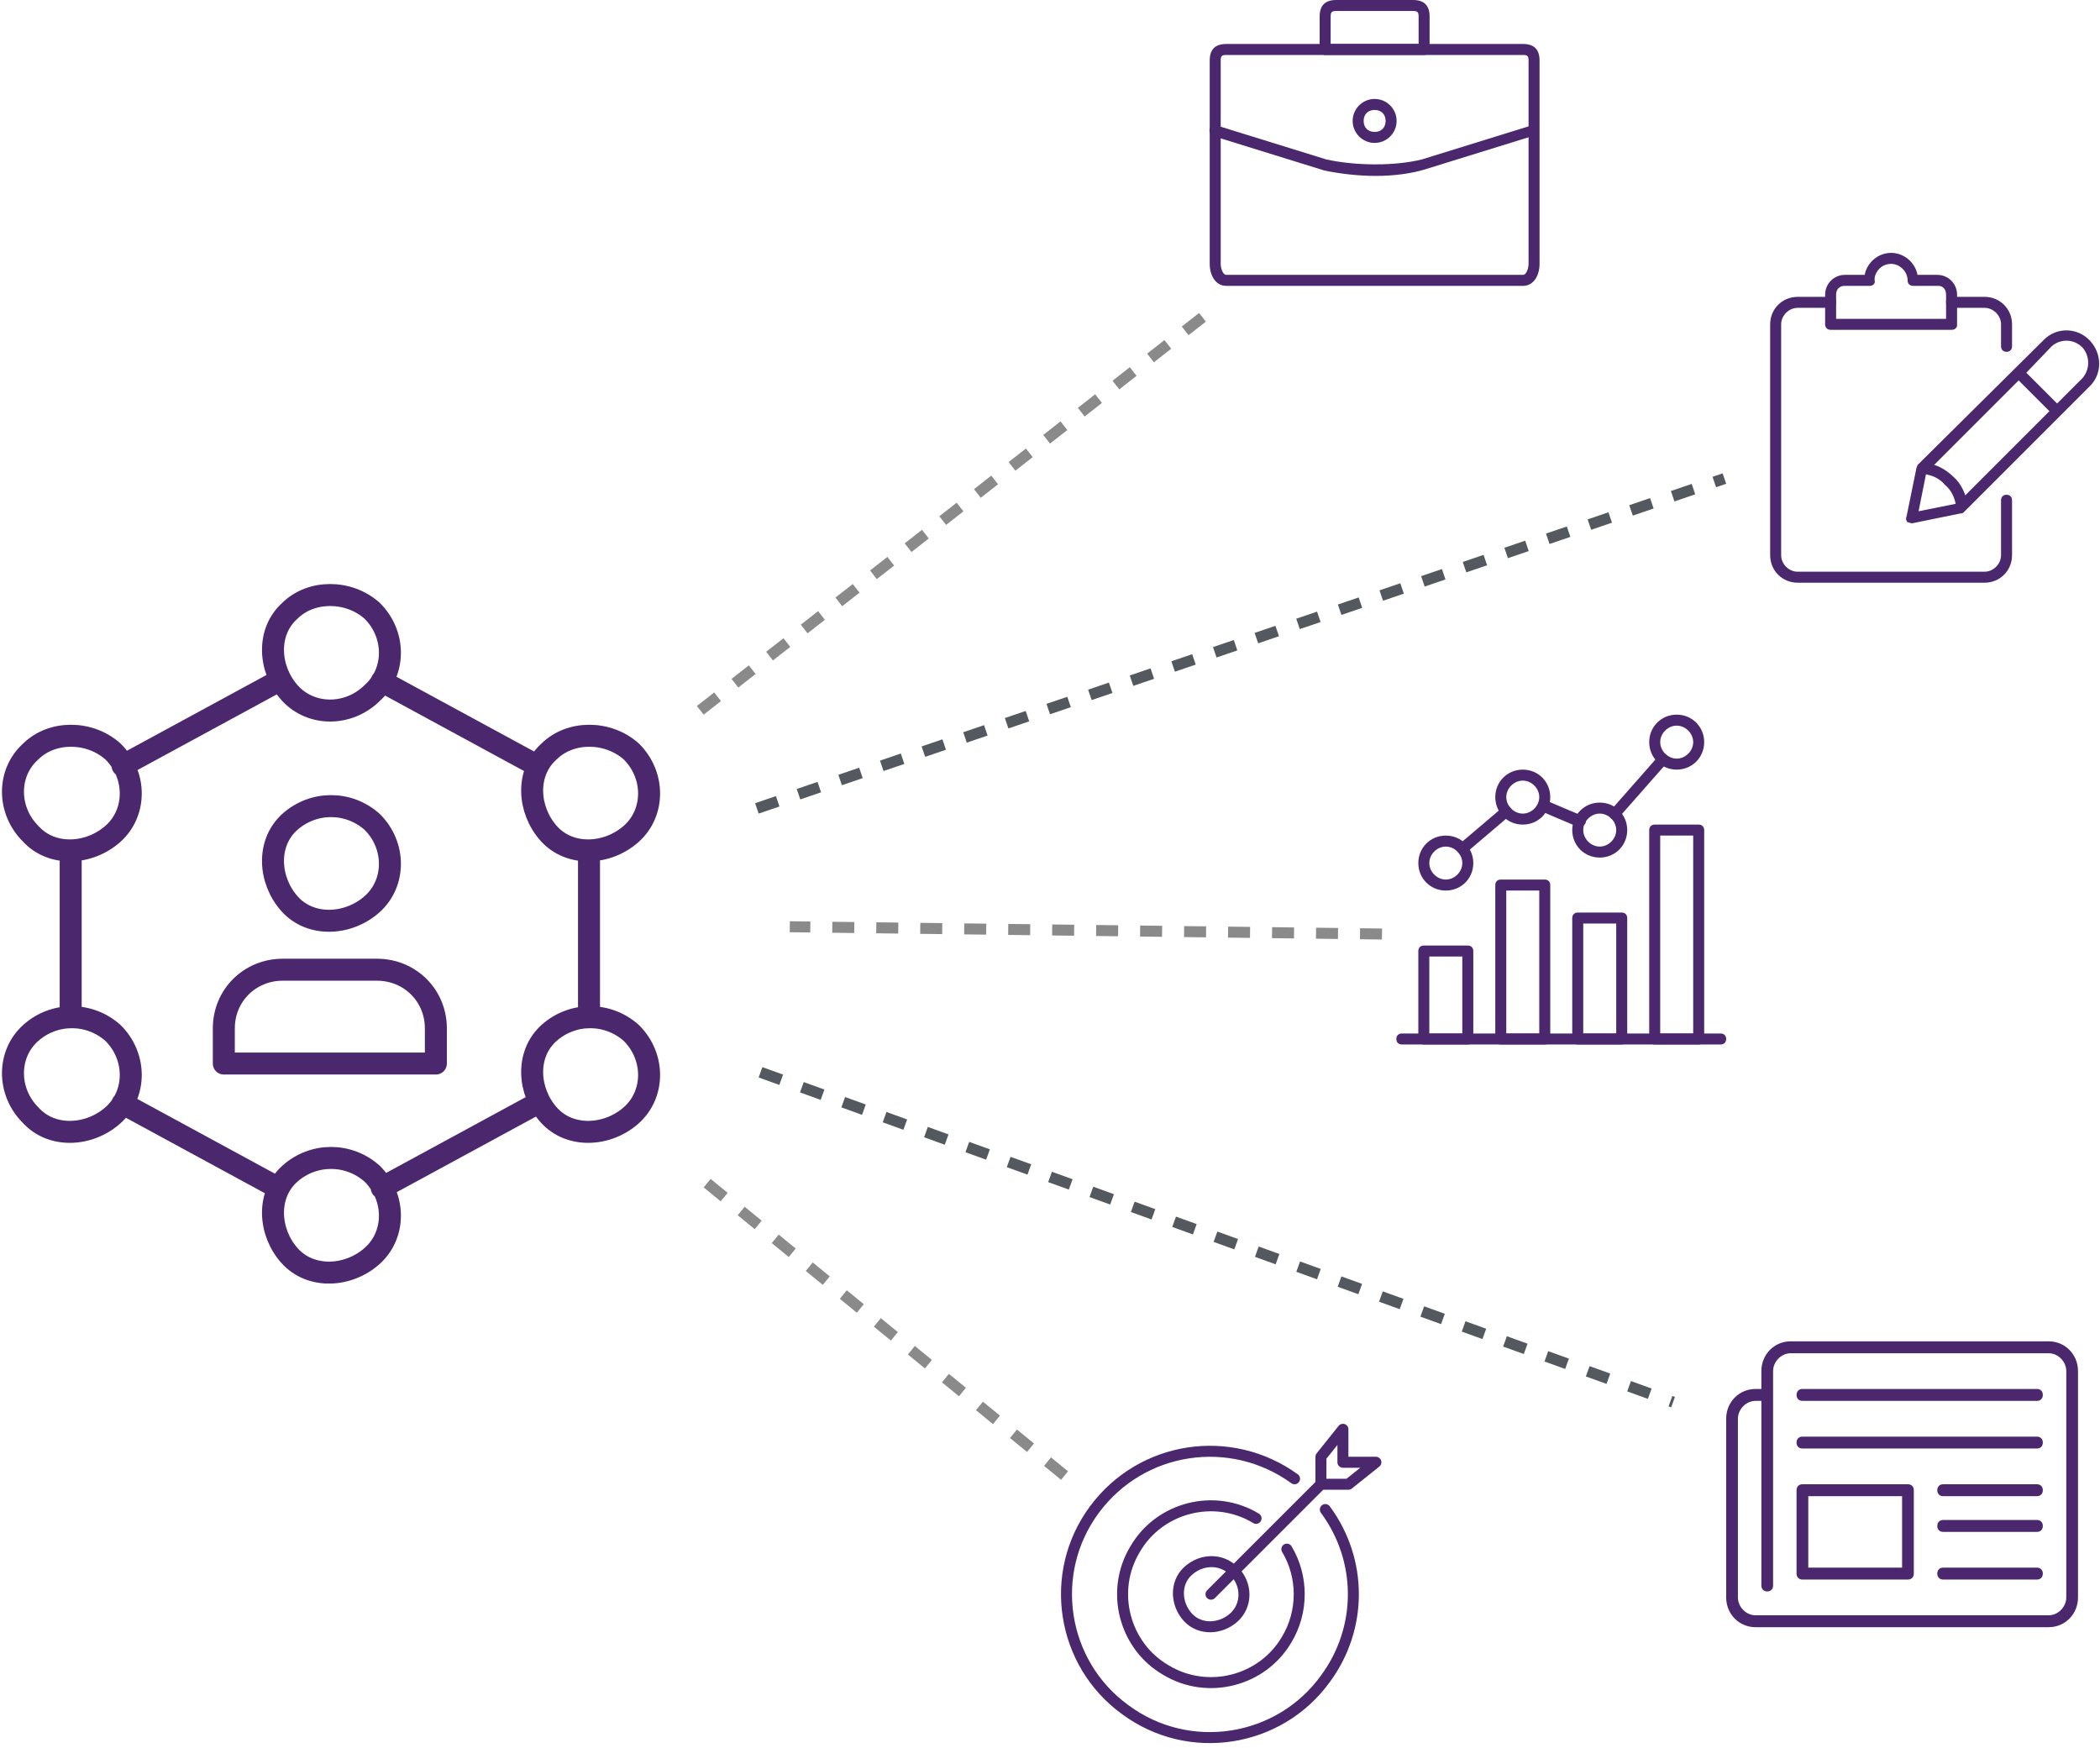 <svg width="191" height="159" viewBox="0 0 191 159" fill="none" xmlns="http://www.w3.org/2000/svg">
<path d="M186.333 148H159.667C158.173 148 157 146.808 157 145.292V129.042C157 127.525 158.173 126.333 159.667 126.333H160.2V124.708C160.2 123.192 161.373 122 162.867 122H186.333C187.827 122 189 123.192 189 124.708V145.292C189 146.808 187.827 148 186.333 148ZM159.667 127.417C158.813 127.417 158.067 128.175 158.067 129.042V145.292C158.067 146.158 158.813 146.917 159.667 146.917H186.333C187.187 146.917 187.933 146.158 187.933 145.292V124.708C187.933 123.842 187.187 123.083 186.333 123.083H162.867C162.013 123.083 161.267 123.842 161.267 124.708V144.208C161.267 144.533 161.053 144.75 160.733 144.75C160.413 144.75 160.2 144.533 160.2 144.208V127.417H159.667Z" fill="#4B286D"/>
<path d="M173.533 143.667H163.933C163.613 143.667 163.4 143.45 163.4 143.125V135.542C163.4 135.217 163.613 135 163.933 135H173.533C173.853 135 174.067 135.217 174.067 135.542V143.125C174.067 143.45 173.853 143.667 173.533 143.667ZM164.467 142.583H173V136.083H164.467V142.583Z" fill="#4B286D"/>
<path d="M185.267 136.083H176.733C176.413 136.083 176.2 135.867 176.2 135.542C176.2 135.217 176.413 135 176.733 135H185.267C185.587 135 185.8 135.217 185.8 135.542C185.8 135.867 185.587 136.083 185.267 136.083Z" fill="#4B286D"/>
<path d="M185.267 139.333H176.733C176.413 139.333 176.2 139.117 176.2 138.792C176.2 138.467 176.413 138.25 176.733 138.25H185.267C185.587 138.25 185.8 138.467 185.8 138.792C185.8 139.117 185.587 139.333 185.267 139.333Z" fill="#4B286D"/>
<path d="M185.267 143.667H176.733C176.413 143.667 176.2 143.45 176.2 143.125C176.2 142.8 176.413 142.583 176.733 142.583H185.267C185.587 142.583 185.8 142.8 185.8 143.125C185.8 143.45 185.587 143.667 185.267 143.667Z" fill="#4B286D"/>
<path d="M185.267 131.75H163.933C163.613 131.75 163.4 131.533 163.4 131.208C163.4 130.883 163.613 130.667 163.933 130.667H185.267C185.587 130.667 185.8 130.883 185.8 131.208C185.8 131.533 185.587 131.75 185.267 131.75Z" fill="#4B286D"/>
<path d="M185.267 127.417H163.933C163.613 127.417 163.4 127.2 163.4 126.875C163.4 126.55 163.613 126.333 163.933 126.333H185.267C185.587 126.333 185.8 126.55 185.8 126.875C185.8 127.2 185.587 127.417 185.267 127.417Z" fill="#4B286D"/>
<line x1="64.317" y1="107.613" x2="97.317" y2="134.613" stroke="#8A8A8A" stroke-dasharray="2 2"/>
<path d="M6.429 92.467V77.533M48.857 69.64L34.714 61.96M48.857 100.36L34.714 108.04M25.286 108.04L11.143 100.36M53.572 92.467V77.533M25.286 61.96L11.143 69.64M33.857 55.56C36 57.693 36 61.107 33.857 63.027C31.715 65.16 28.286 65.16 26.357 63.027C24.429 60.893 24.215 57.48 26.357 55.56C28.286 53.64 31.715 53.64 33.857 55.56ZM33.857 106.76C36 108.893 36 112.307 33.857 114.227C31.715 116.147 28.286 116.36 26.357 114.227C24.429 112.093 24.215 108.68 26.357 106.76C28.5 104.84 31.715 104.84 33.857 106.76ZM10.286 68.36C12.429 70.493 12.429 73.907 10.286 75.827C8.143 77.747 4.714 77.96 2.786 75.827C0.643 73.693 0.643 70.28 2.786 68.36C4.714 66.44 8.143 66.44 10.286 68.36ZM57.429 93.96C59.572 96.093 59.572 99.507 57.429 101.427C55.286 103.347 51.857 103.56 49.929 101.427C48 99.293 47.786 95.88 49.929 93.96C52.072 92.04 55.286 92.04 57.429 93.96ZM57.429 68.36C59.572 70.493 59.572 73.907 57.429 75.827C55.286 77.747 51.857 77.96 49.929 75.827C48 73.693 47.786 70.28 49.929 68.36C51.857 66.44 55.286 66.44 57.429 68.36ZM10.286 93.96C12.429 96.093 12.429 99.507 10.286 101.427C8.143 103.347 4.714 103.56 2.786 101.427C0.643 99.293 0.643 95.88 2.786 93.96C4.929 92.04 8.143 92.04 10.286 93.96ZM33.857 74.76C36 76.893 36 80.307 33.857 82.227C31.715 84.147 28.286 84.36 26.357 82.227C24.429 80.093 24.215 76.68 26.357 74.76C28.5 72.84 31.715 72.84 33.857 74.76ZM20.357 96.733V93.533C20.357 90.547 22.714 88.2 25.714 88.2H34.286C37.286 88.2 39.643 90.547 39.643 93.533V96.733H20.357Z" stroke="#4B286D" stroke-width="2" stroke-linecap="round" stroke-linejoin="round"/>
<line x1="68.839" y1="73.527" x2="156.839" y2="43.527" stroke="#54595F" stroke-dasharray="2 2"/>
<line x1="69.17" y1="97.53" x2="152.17" y2="127.53" stroke="#54595F" stroke-dasharray="2 2"/>
<path d="M180.5 53H163.5C162.1 53 161 51.9 161 50.5V29.5C161 28.1 162.1 27 163.5 27H166.5C166.8 27 167 27.2 167 27.5C167 27.8 166.8 28 166.5 28H163.5C162.7 28 162 28.7 162 29.5V50.5C162 51.3 162.7 52 163.5 52H180.5C181.3 52 182 51.3 182 50.5V45.5C182 45.2 182.2 45 182.5 45C182.8 45 183 45.2 183 45.5V50.5C183 51.9 181.9 53 180.5 53ZM182.5 32C182.2 32 182 31.8 182 31.5V29.5C182 28.7 181.3 28 180.5 28H177.5C177.2 28 177 27.8 177 27.5C177 27.2 177.2 27 177.5 27H180.5C181.9 27 183 28.1 183 29.5V31.5C183 31.8 182.8 32 182.5 32Z" fill="#4B286D"/>
<path d="M173.9 47.6C173.8 47.6 173.6 47.5 173.5 47.5C173.4 47.4 173.3 47.2 173.4 47L174.3 42.6C174.3 42.5 174.4 42.4 174.4 42.3L185.9 30.9C187.1 29.7 189 29.8 190.1 31C191.2 32.2 191.2 34 190.1 35.1L178.6 46.6C178.5 46.7 178.4 46.7 178.3 46.7L173.9 47.6ZM175.2 43L174.5 46.5L178 45.8L186.4 37.4L183.6 34.6L175.2 43ZM184.3 33.9L187.1 36.7L189.4 34.4C190.1 33.6 190.1 32.4 189.4 31.6C188.6 30.8 187.4 30.8 186.6 31.5L184.3 33.9Z" fill="#4B286D"/>
<path d="M177.5 30H166.5C166.2 30 166 29.8 166 29.5V26.8C166 25.8 166.8 25 167.8 25H169.6C169.8 23.9 170.8 23 172 23C173.2 23 174.2 23.9 174.4 25H176.2C177.2 25 178 25.8 178 26.8V29.6C178 29.8 177.8 30 177.5 30ZM167 29H177V26.8C177 26.3 176.7 26 176.3 26H174C173.7 26 173.5 25.8 173.5 25.5C173.5 24.7 172.8 24 172 24C171.2 24 170.6 24.6 170.5 25.3C170.5 25.4 170.5 25.4 170.5 25.5C170.6 25.8 170.3 26 170.1 26H167.8C167.3 26 167 26.3 167 26.8V29Z" fill="#4B286D"/>
<path d="M178.4 46.4C178.1 46.4 177.9 46.2 177.9 46C177.8 45.3 177.5 44.6 176.9 44.1C176.4 43.5 175.7 43.2 174.9 43.1C174.6 43.1 174.4 42.8 174.5 42.5C174.5 42.2 174.8 42 175.1 42.1C176.1 42.2 177 42.7 177.7 43.4C178.4 44 178.8 45 179 45.9C179 46.1 178.8 46.4 178.4 46.4C178.5 46.4 178.5 46.4 178.4 46.4Z" fill="#4B286D"/>
<path d="M125.695 84.953L71.834 84.291" stroke="#8A8A8A" stroke-dasharray="2 2"/>
<path d="M156.5 95H127.5C127.2 95 127 94.8 127 94.5C127 94.2 127.2 94 127.5 94H156.5C156.8 94 157 94.2 157 94.5C157 94.8 156.8 95 156.5 95Z" fill="#4B286D"/>
<path d="M133.5 95H129.5C129.2 95 129 94.8 129 94.5V86.5C129 86.2 129.2 86 129.5 86H133.5C133.8 86 134 86.2 134 86.5V94.5C134 94.8 133.8 95 133.5 95ZM130 94H133V87H130V94Z" fill="#4B286D"/>
<path d="M140.5 95H136.5C136.2 95 136 94.8 136 94.5V80.5C136 80.2 136.2 80 136.5 80H140.5C140.8 80 141 80.2 141 80.5V94.5C141 94.8 140.8 95 140.5 95ZM137 94H140V81H137V94Z" fill="#4B286D"/>
<path d="M147.5 95H143.5C143.2 95 143 94.8 143 94.5V83.5C143 83.2 143.2 83 143.5 83H147.5C147.8 83 148 83.2 148 83.5V94.5C148 94.8 147.8 95 147.5 95ZM144 94H147V84H144V94Z" fill="#4B286D"/>
<path d="M154.5 95H150.5C150.2 95 150 94.8 150 94.5V75.5C150 75.2 150.2 75 150.5 75H154.5C154.8 75 155 75.2 155 75.5V94.5C155 94.8 154.8 95 154.5 95ZM151 94H154V76H151V94Z" fill="#4B286D"/>
<path d="M131.5 81C130.1 81 129 79.9 129 78.5C129 77.1 130.1 76 131.5 76C132.9 76 134 77.1 134 78.5C134 79.9 132.9 81 131.5 81ZM131.5 77C130.7 77 130 77.7 130 78.5C130 79.3 130.7 80 131.5 80C132.3 80 133 79.3 133 78.5C133 77.7 132.3 77 131.5 77Z" fill="#4B286D"/>
<path d="M138.5 75C137.1 75 136 73.9 136 72.5C136 71.1 137.1 70 138.5 70C139.9 70 141 71.1 141 72.5C141 73.9 139.9 75 138.5 75ZM138.5 71C137.7 71 137 71.7 137 72.5C137 73.3 137.7 74 138.5 74C139.3 74 140 73.3 140 72.5C140 71.7 139.3 71 138.5 71Z" fill="#4B286D"/>
<path d="M145.5 78C144.1 78 143 76.9 143 75.5C143 74.1 144.1 73 145.5 73C146.9 73 148 74.1 148 75.5C148 76.9 146.9 78 145.5 78ZM145.5 74C144.7 74 144 74.7 144 75.5C144 76.3 144.7 77 145.5 77C146.3 77 147 76.3 147 75.5C147 74.7 146.3 74 145.5 74Z" fill="#4B286D"/>
<path d="M152.5 70C151.1 70 150 68.9 150 67.5C150 66.1 151.1 65 152.5 65C153.9 65 155 66.1 155 67.5C155 68.9 153.9 70 152.5 70ZM152.5 66C151.7 66 151 66.7 151 67.5C151 68.3 151.7 69 152.5 69C153.3 69 154 68.3 154 67.5C154 66.7 153.3 66 152.5 66Z" fill="#4B286D"/>
<path d="M133 77.7C132.9 77.7 132.7 77.6 132.6 77.5C132.4 77.3 132.4 77 132.7 76.8L136.7 73.4C136.9 73.2 137.2 73.2 137.4 73.5C137.6 73.7 137.6 74 137.3 74.2L133.3 77.6C133.2 77.7 133.1 77.7 133 77.7Z" fill="#4B286D"/>
<path d="M146.8 74.5C146.7 74.5 146.6 74.5 146.5 74.4C146.3 74.2 146.3 73.9 146.5 73.7L150.9 68.7C151.1 68.5 151.4 68.5 151.6 68.7C151.8 68.9 151.8 69.2 151.6 69.4L147.2 74.4C147.1 74.4 146.9 74.5 146.8 74.5Z" fill="#4B286D"/>
<path d="M143.7 75.2C143.6 75.2 143.6 75.2 143.5 75.2L140.2 73.8C139.9 73.7 139.8 73.4 139.9 73.1C140 72.8 140.3 72.7 140.6 72.8L143.9 74.2C144.2 74.3 144.3 74.6 144.2 74.9C144 75.1 143.9 75.2 143.7 75.2Z" fill="#4B286D"/>
<path d="M125.126 16C123.526 16 121.826 15.8 120.426 15.5L110.426 12.4C110.126 12.3 109.926 12 110.026 11.7C110.126 11.4 110.426 11.3 110.626 11.4L120.626 14.5C123.326 15.1 126.926 15.1 129.326 14.5L139.326 11.4C139.626 11.3 139.826 11.5 139.926 11.7C140.026 11.9 139.826 12.2 139.626 12.3L129.626 15.4C128.326 15.8 126.726 16 125.126 16Z" fill="#4B286D"/>
<path d="M138.526 26H111.526C110.526 26 110.026 25 110.026 24V5.5C110.026 4.5 110.526 4 111.526 4H138.526C139.526 4 140.026 4.5 140.026 5.5V24C140.026 25 139.526 26 138.526 26ZM111.526 5C111.126 5 111.026 5.1 111.026 5.5V24C111.026 24.4 111.226 25 111.526 25H138.526C138.826 25 139.026 24.4 139.026 24V5.5C139.026 5.1 138.926 5 138.526 5H111.526Z" fill="#4B286D"/>
<path d="M129.526 5H120.526C120.226 5 120.026 4.8 120.026 4.5V1.5C120.026 0.5 120.526 0 121.526 0H128.526C129.526 0 130.026 0.5 130.026 1.5V4.5C130.026 4.8 129.826 5 129.526 5ZM121.026 4H129.026V1.5C129.026 1.1 128.926 1 128.526 1H121.526C121.126 1 121.026 1.1 121.026 1.5V4Z" fill="#4B286D"/>
<path d="M125.026 13C123.926 13 123.026 12.1 123.026 11C123.026 9.9 123.926 9 125.026 9C126.126 9 127.026 9.9 127.026 11C127.026 12.1 126.126 13 125.026 13ZM125.026 10C124.426 10 124.026 10.4 124.026 11C124.026 11.6 124.426 12 125.026 12C125.626 12 126.026 11.6 126.026 11C126.026 10.4 125.626 10 125.026 10Z" fill="#4B286D"/>
<path d="M114.242 138.1C110.442 135.8 105.442 137.1 103.242 140.9C100.942 144.7 102.242 149.7 106.042 151.9C109.842 154.2 114.842 152.9 117.042 149.1C118.542 146.6 118.542 143.4 117.042 140.9M117.742 134.5C111.942 130.3 103.842 131.5 99.542 137.3C95.242 143.1 96.542 151.3 102.342 155.5C108.142 159.8 116.342 158.5 120.542 152.7C123.942 148.1 123.942 141.9 120.542 137.3M120.142 135H122.642L125.142 133H122.142V130L120.142 132.5V135ZM120.142 135L110.142 145M112.242 142.9C113.442 144.1 113.442 146 112.242 147.1C111.042 148.2 109.142 148.3 108.042 147.1C106.942 145.9 106.842 144 108.042 142.9C109.242 141.8 111.042 141.7 112.242 142.9Z" stroke="#4B286D" stroke-linecap="round" stroke-linejoin="round"/>
<line x1="63.692" y1="64.606" x2="109.692" y2="28.606" stroke="#8A8A8A" stroke-dasharray="2 2"/>
</svg>

